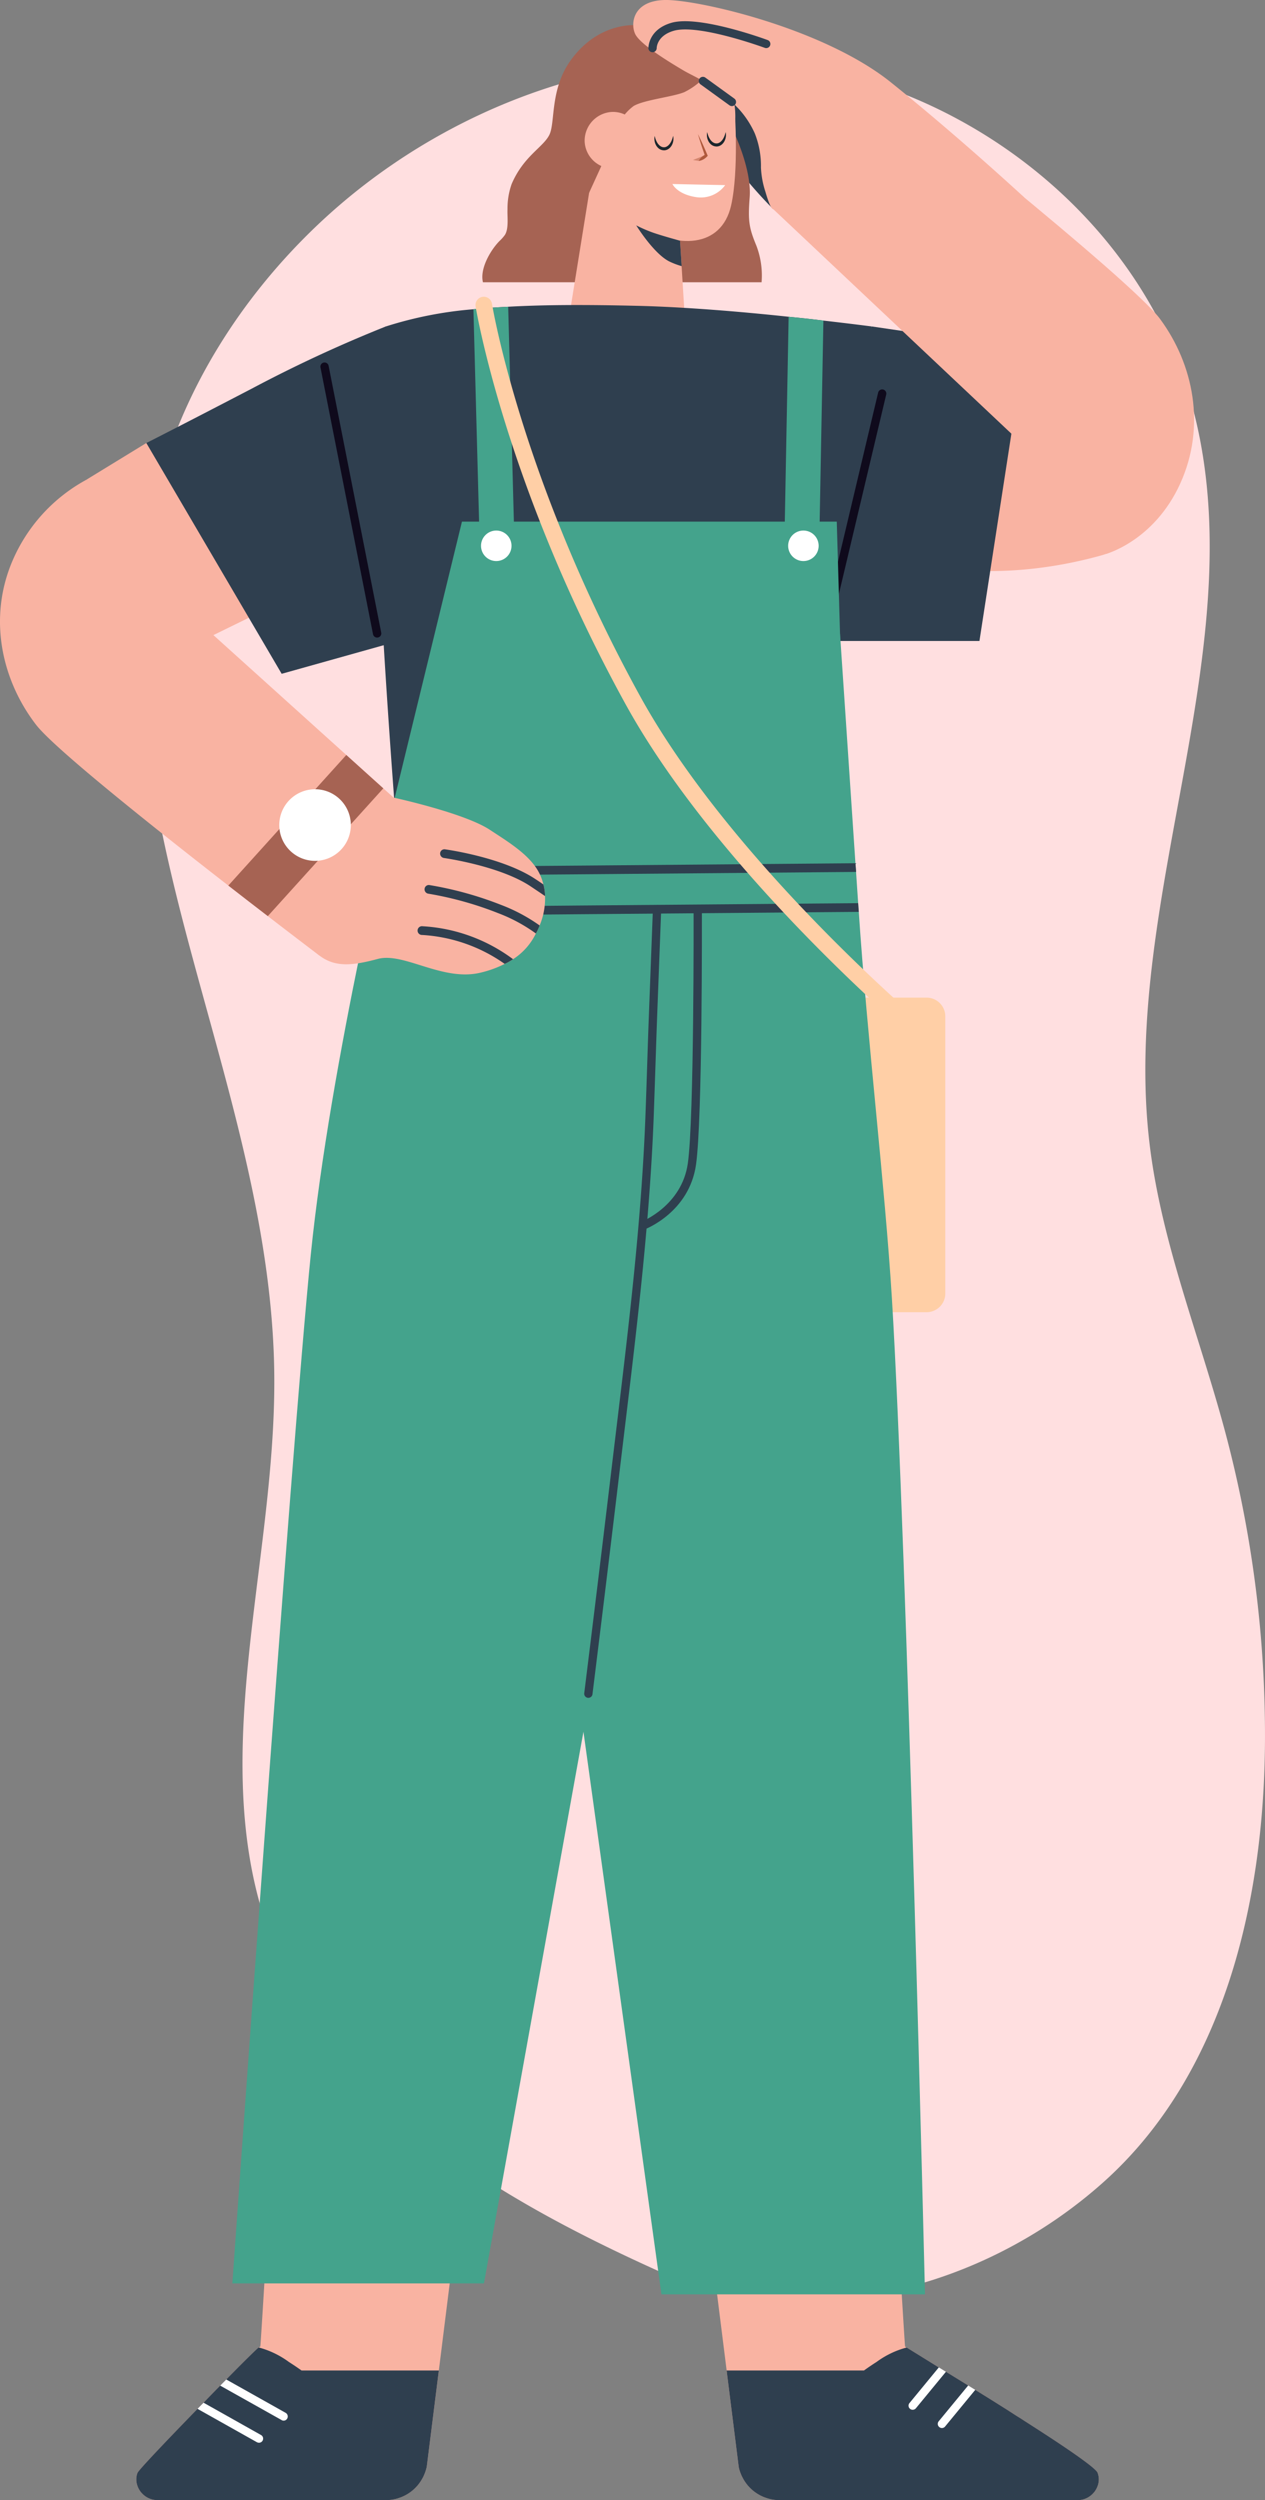 <svg xmlns="http://www.w3.org/2000/svg" xmlns:xlink="http://www.w3.org/1999/xlink" width="202.131" height="399.277" viewBox="0 0 202.131 399.277">
  <rect x="0" y="0" width="202.131" height="399.277" fill="#808080" stroke="none"/>
  <defs>
    <clipPath id="clip-path">
      <rect id="Rectángulo_40959" data-name="Rectángulo 40959" width="190.801" height="399.277" fill="none"/>
    </clipPath>
    <clipPath id="clip-path-2">
      <rect id="Rectángulo_38703" data-name="Rectángulo 38703" width="2.055" height="0.962" fill="none"/>
    </clipPath>
  </defs>
  <g id="Grupo_161797" data-name="Grupo 161797" transform="translate(22.284 9.52)">
    <g id="Grupo_157493" data-name="Grupo 157493" transform="translate(0 0)">
      <path id="Trazado_114544" data-name="Trazado 114544" d="M140.706,397.4c-24.96-11.323-50.845-26.6-60.9-52.153-11.156-28.357.521-60.114.241-90.6-.223-24.147-8.027-47.467-14.167-70.817s-10.65-48.16-4.315-71.458c4.241-15.6,13.249-29.708,24.879-40.905,20.479-19.718,49.985-30.388,78.02-25.878s53.5,25.057,61.7,52.314c11.612,38.617-11.071,79.839-6.25,119.882,1.886,15.668,7.923,30.485,12.017,45.725a187.793,187.793,0,0,1,6.415,49.748c-.153,25.7-6.65,53.128-25.775,70.245C193.282,400.771,164.574,408.226,140.706,397.4Z" transform="translate(-58.504 -44.565)" fill="#ffdfe0"/>
      <g id="Grupo_165659" data-name="Grupo 165659" transform="translate(-22.284 -9.52)">
        <g id="Grupo_165659-2" data-name="Grupo 165659" clip-path="url(#clip-path)">
          <path id="Trazado_150964" data-name="Trazado 150964" d="M187.309,260.24H162.646V210.005h24.663A2.992,2.992,0,0,1,190.3,213v44.25a2.992,2.992,0,0,1-2.992,2.992" transform="translate(-39.253 -50.683)" fill="#ffcfa6"/>
          <path id="Trazado_150965" data-name="Trazado 150965" d="M211.158,506.728a3.21,3.21,0,0,1-.252.583,3.708,3.708,0,0,1-.358.53c-.08.08-.146.159-.225.239a3.358,3.358,0,0,1-2.386.994H160.315c-.2,0-.4-.013-.583-.027a3.827,3.827,0,0,1-.571-.08,3.43,3.43,0,0,1-.557-.119c-.185-.053-.358-.106-.53-.172a3.7,3.7,0,0,1-.53-.212,4.623,4.623,0,0,1-.451-.225,6.416,6.416,0,0,1-1.671-1.312,3.513,3.513,0,0,1-.278-.318,6.555,6.555,0,0,1-.769-1.193,2.941,2.941,0,0,1-.212-.464.5.5,0,0,1-.053-.12,5.662,5.662,0,0,1-.318-1.047l-1.936-15.419-3.739-29.8,30.453-3.619s1.724,29.378,1.8,29.591c0,.013.093.053.239.159h.013c.676.424,2.572,1.591,5.131,3.182.265.146.53.318.809.49.106.066.225.133.332.2,1.1.677,2.306,1.419,3.553,2.188.371.238.743.464,1.127.7,1.75,1.087,3.58,2.227,5.4,3.381a.013.013,0,0,1,.013.013c.477.292.915.6,1.392.888.411.252.8.5,1.18.756,6.072,3.871,11.3,7.4,11.574,8.22.013.027.013.066.027.093s0,.014.014.027a3.183,3.183,0,0,1-.014,1.9" transform="translate(-35.747 -109.797)" fill="#f9b3a2"/>
          <path id="Trazado_150966" data-name="Trazado 150966" d="M212.347,516.192a3.208,3.208,0,0,1-.252.583,3.337,3.337,0,0,1-.358.53c-.08.08-.146.159-.225.239a3.357,3.357,0,0,1-2.386.994H161.5c-.2,0-.4-.013-.583-.027a3.822,3.822,0,0,1-.57-.08,3.426,3.426,0,0,1-.557-.119c-.185-.053-.358-.106-.53-.172a3.707,3.707,0,0,1-.53-.212,4.616,4.616,0,0,1-.451-.225,6.415,6.415,0,0,1-1.671-1.312,3.509,3.509,0,0,1-.278-.318,6.555,6.555,0,0,1-.768-1.193,2.941,2.941,0,0,1-.212-.464.5.5,0,0,1-.053-.12,5.663,5.663,0,0,1-.318-1.047l-1.936-15.419h21.942c.662-.477,1.325-.928,2.015-1.366a14.291,14.291,0,0,1,4.8-2.306h.013c.676.424,2.572,1.591,5.131,3.182.265.146.53.318.809.49.106.066.225.133.332.2,1.1.677,2.306,1.419,3.553,2.188.371.238.743.464,1.127.7,1.75,1.087,3.58,2.227,5.4,3.381a.013.013,0,0,1,.013.013c.477.292.915.6,1.392.888.411.252.8.5,1.18.756,6.072,3.871,11.3,7.4,11.574,8.22.013.027.013.066.027.093s0,.014.014.027a3.085,3.085,0,0,1-.014,1.9" transform="translate(-36.936 -119.261)" fill="#2f3f4f"/>
          <path id="Trazado_150967" data-name="Trazado 150967" d="M80.777,458.563l-3.725,29.8-1.936,15.418c-.053.2-.106.385-.159.571-.053.159-.106.318-.173.477s-.132.318-.2.463-.132.252-.2.372a6.52,6.52,0,0,1-.637.941,3.314,3.314,0,0,1-.278.319,6.418,6.418,0,0,1-1.671,1.312,4.8,4.8,0,0,1-.451.225,3.668,3.668,0,0,1-.53.212c-.172.066-.344.119-.53.172a3.5,3.5,0,0,1-.557.119,4.013,4.013,0,0,1-.57.08c-.186.013-.385.027-.583.027H32.1a3.355,3.355,0,0,1-2.387-.995c-.08-.08-.146-.159-.225-.238a3.715,3.715,0,0,1-.358-.531,3.287,3.287,0,0,1-.252-.583,3.189,3.189,0,0,1-.013-1.9c.013-.014.013-.014.013-.027s.014-.067.04-.093c.133-.41,4.839-5.356,9.585-10.221.319-.332.637-.663.968-.981.9-.942,1.8-1.856,2.652-2.731.332-.344.663-.662.968-.981,2.784-2.824,4.945-4.959,5.183-5.1h.014a1.875,1.875,0,0,0,.238-.159c.08-.212,1.817-29.591,1.817-29.591Z" transform="translate(-6.932 -109.797)" fill="#f9b3a2"/>
          <path id="Trazado_150968" data-name="Trazado 150968" d="M77.049,497.83l-1.935,15.419c-.053.2-.106.384-.159.57-.053.159-.106.318-.172.477s-.133.318-.2.463-.133.253-.2.372a6.591,6.591,0,0,1-.637.942,3.526,3.526,0,0,1-.278.318A6.415,6.415,0,0,1,71.8,517.7a4.7,4.7,0,0,1-.451.225,3.736,3.736,0,0,1-.53.212c-.173.066-.345.119-.53.172a3.433,3.433,0,0,1-.557.119,3.938,3.938,0,0,1-.571.08c-.185.013-.384.026-.583.026H32.093a3.354,3.354,0,0,1-2.386-.995c-.08-.08-.146-.158-.225-.238a3.758,3.758,0,0,1-.358-.53,3.21,3.21,0,0,1-.252-.583,3.084,3.084,0,0,1-.014-1.9c.014-.014.014-.014.014-.027s.013-.066.039-.093c.133-.411,4.839-5.356,9.586-10.222.318-.332.636-.662.967-.981.9-.942,1.8-1.856,2.652-2.73.332-.345.663-.663.968-.982,2.784-2.824,4.945-4.958,5.184-5.1h.013a14.314,14.314,0,0,1,4.8,2.307c.69.438,1.353.888,2.029,1.366Z" transform="translate(-6.93 -119.261)" fill="#2f3f4f"/>
          <path id="Trazado_150969" data-name="Trazado 150969" d="M18.2,99.115l9.57-5.858,11.543,2.929L50.8,117.909l-16.59,8.121Z" transform="translate(-4.393 -22.507)" fill="#f9b3a2"/>
          <path id="Trazado_150970" data-name="Trazado 150970" d="M159.517,36.858a71.38,71.38,0,0,1-6.835-7.987c-3.2-4.419-4.53-12.594-3.094-13.147s11.269-3.315,14.584.884,7.291,11.49,7.734,13.7-12.389,6.551-12.389,6.551" transform="translate(-35.963 -3.456)" fill="#2f3f4f"/>
          <path id="Trazado_150971" data-name="Trazado 150971" d="M126.558,5.319s-6.119-.837-10.759,5.461c-3.459,4.695-2.513,10.054-3.507,12.042s-4.116,3.386-6.021,7.841a11.723,11.723,0,0,0-.662,4.01c-.058,1.179.24,3.108-.422,4.129a6.48,6.48,0,0,1-.858.962c-1.421,1.444-3.178,4.42-2.643,6.59h44.523a13.4,13.4,0,0,0-.828-5.835c-1.16-2.81-1.372-3.915-1.077-7.7.373-4.778-2.836-11.1-2.836-11.1Z" transform="translate(-24.517 -1.275)" fill="#a66353"/>
          <path id="Trazado_150972" data-name="Trazado 150972" d="M211.413,73.454l14.594,2.616A11.89,11.89,0,0,1,235.615,89.7c-1.1,6.862-4.129,14.569-12.01,16.752-15.081,4.176-25.882,1.809-25.882,1.809Z" transform="translate(-47.719 -17.728)" fill="#f9b3a2"/>
          <path id="Trazado_150973" data-name="Trazado 150973" d="M145.878,24.16a13.291,13.291,0,0,1-14.317,9.313A13.07,13.07,0,0,1,129.3,33a13.328,13.328,0,0,1-4.552-2.435c-.168-.135-.324-.266-.476-.41a5.887,5.887,0,0,1-.433-.412c-2.572-2.648-4.848-8.432-3.361-13.314a13.279,13.279,0,0,1,25.194-.637l0,.013a13.22,13.22,0,0,1,.777,4.971.357.357,0,0,1,0,.1,13.471,13.471,0,0,1-.569,3.29" transform="translate(-28.963 -1.691)" fill="#f9b3a2"/>
          <path id="Trazado_150974" data-name="Trazado 150974" d="M147.376,23.1s.69,9.743-.579,15.3c-1.572,6.879-8.748,6.937-14.659,3.129s-7.927-10.637-7.927-10.637,11.578-5.361,13.057-5.346S147.376,23.1,147.376,23.1" transform="translate(-29.977 -5.575)" fill="#f9b3a2"/>
          <path id="Trazado_150975" data-name="Trazado 150975" d="M120.005,57.908l9.835,1.988,8.476-2.278-.442-7.185-.256-4.046v-.012l-.267-4.418-5.244-1.581-8.068-7.51Z" transform="translate(-28.962 -7.932)" fill="#f9b3a2"/>
          <path id="Trazado_150976" data-name="Trazado 150976" d="M134,47.439c.162.268,2.837,4.522,5.267,5.755a11.87,11.87,0,0,0,1.988.756l-.256-4.046v-.012s-2.93-.8-4.383-1.313A22.209,22.209,0,0,1,134,47.439" transform="translate(-32.339 -11.449)" fill="#2f3f4f"/>
          <path id="Trazado_150977" data-name="Trazado 150977" d="M150.054,38.914l-8.429-.176s.728,1.631,3.794,2.094a4.823,4.823,0,0,0,4.635-1.918" transform="translate(-34.18 -9.349)" fill="#fff"/>
          <path id="Trazado_150978" data-name="Trazado 150978" d="M142.861,11.617a11.364,11.364,0,0,1-4.947,4.743c-1.787.757-6.44,1.226-8.114,2.223a7.937,7.937,0,0,0-2.974,4.514,11.174,11.174,0,0,0-.533,2.957c-.017,1.053-1.646,2.107-1.646,2.107l-1.954,4.277s-4.355-6.381-4.355-13.264A12.325,12.325,0,0,1,129.433,6.966a16.773,16.773,0,0,1,9.155,1.3,16.175,16.175,0,0,1,4.273,3.346" transform="translate(-28.56 -1.649)" fill="#a66353"/>
          <path id="Trazado_150979" data-name="Trazado 150979" d="M123.137,28.256a4.518,4.518,0,1,0,4.514-4.7,4.609,4.609,0,0,0-4.514,4.7" transform="translate(-29.718 -5.685)" fill="#f9b3a2"/>
          <path id="Trazado_150980" data-name="Trazado 150980" d="M158.329,67.626l-7.656,58.817L83.336,159.325s-7.713-89.944-2.6-91.7a62.467,62.467,0,0,1,13.977-2.743c1.782-.181,3.648-.306,5.555-.4,6.236-.348,13.085-.32,20.269-.153,7.838.167,17.137.96,24.543,1.754,2.019.195,3.9.4,5.555.612,4.649.53,7.7.933,7.7.933" transform="translate(-19.062 -15.496)" fill="#2f3f4f"/>
          <path id="Trazado_150981" data-name="Trazado 150981" d="M69.1,68.714a216.7,216.7,0,0,0-21.4,9.919c-13.05,6.787-16.879,8.7-16.879,8.7l21.625,36.858,30.928-8.668S79.717,88.2,79.195,85.593,69.1,68.714,69.1,68.714" transform="translate(-7.438 -16.584)" fill="#2f3f4f"/>
          <path id="Trazado_150982" data-name="Trazado 150982" d="M76.541,120.246a.665.665,0,0,1-.65-.535L67.5,77.13a.663.663,0,1,1,1.3-.256l8.4,42.58a.664.664,0,0,1-.522.779.686.686,0,0,1-.129.012" transform="translate(-16.286 -18.424)" fill="#0f0a1c"/>
          <path id="Trazado_150983" data-name="Trazado 150983" d="M179.391,68.714l24.42,3.6-7.192,46.636H166.223Z" transform="translate(-40.117 -16.584)" fill="#2f3f4f"/>
          <path id="Trazado_150984" data-name="Trazado 150984" d="M173.213,122.855a.676.676,0,0,1-.154-.018.663.663,0,0,1-.492-.8l9.392-39.554a.662.662,0,1,1,1.289.307l-9.391,39.555a.663.663,0,0,1-.644.509" transform="translate(-41.643 -19.784)" fill="#0f0a1c"/>
          <path id="Trazado_150985" data-name="Trazado 150985" d="M202.186,74.643,162.859,37.584l17.4-20.25S220.015,48.8,224.692,55.153c5.3,7.193,7.367,17.112,3.19,26.276s-11.865,11.218-11.865,11.218Z" transform="translate(-39.305 -4.183)" fill="#f9b3a2"/>
          <path id="Trazado_150986" data-name="Trazado 150986" d="M155.742,33.4c-.475,0-1.171-2.513-1.257-2.79a14.385,14.385,0,0,1-.708-3.864,14.033,14.033,0,0,0-.984-5.443,14.825,14.825,0,0,0-2.5-3.842,23.623,23.623,0,0,0-6.255-4.8c-.907-.505-1.855-.941-2.748-1.471-2.1-1.248-6.82-4.092-7.609-5.764S133.329.112,138.411,0s25.247,4.428,36.127,13.149,21.325,18.391,21.325,18.391L155.742,33.4" transform="translate(-32.187 0)" fill="#f9b3a2"/>
          <path id="Trazado_150987" data-name="Trazado 150987" d="M152.468,20.847a.663.663,0,0,1-.388-.125l-4.631-3.351a.663.663,0,1,1,.777-1.075l4.631,3.351a.663.663,0,0,1-.389,1.2" transform="translate(-35.519 -3.902)" fill="#2f3f4f"/>
          <path id="Trazado_150988" data-name="Trazado 150988" d="M137.229,9.419a.66.66,0,0,1-.663-.647c0-.121-.01-2.966,3.651-4.044,4.374-1.291,14.96,2.582,15.409,2.748a.663.663,0,0,1-.459,1.244C155.061,8.68,144.546,4.831,140.592,6c-2.661.785-2.7,2.677-2.7,2.757a.666.666,0,0,1-.659.664Z" transform="translate(-32.959 -1.077)" fill="#2f3f4f"/>
          <path id="Trazado_150989" data-name="Trazado 150989" d="M82.885,154.676l10.933-44.868h59.891l1.567,53.916-72.39-1.566Z" transform="translate(-20.004 -26.501)" fill="#44a38c"/>
          <path id="Trazado_150990" data-name="Trazado 150990" d="M175.664,398.6H133.553l-18.1-130.511,5.179-89.889.083-1.392.292-4.984.083-1.392,1.086-18.932,39.911-18.1s1.072,15.814,2.464,36.655c.028.46.07.919.1,1.392.111,1.643.222,3.3.334,4.984.027.46.055.919.1,1.392,1.35,20.227,4.18,43.657,5.293,61.727,2.437,40.023,5.287,159.049,5.287,159.049" transform="translate(-27.864 -32.194)" fill="#44a38c"/>
          <path id="Trazado_150991" data-name="Trazado 150991" d="M74.692,168.037S64.6,209.278,61.467,240.253s-12.529,164.27-12.529,164.27h40.2s19.315-107.193,25.232-139.56,8-67.866,8-76.219-2.519-23.575-2.519-23.575Z" transform="translate(-11.811 -39.862)" fill="#44a38c"/>
          <path id="Trazado_150992" data-name="Trazado 150992" d="M164.833,191.508l-44.451.376-5.958.055-.014-1.392,6.056-.056,44.27-.376c.027.46.055.919.1,1.392" transform="translate(-27.612 -45.883)" fill="#2f3f4f"/>
          <path id="Trazado_150993" data-name="Trazado 150993" d="M163.267,183.1l-43.643.376-9.9.083-.014-1.391,10-.083,43.461-.376c.028.46.07.919.1,1.392" transform="translate(-26.478 -43.854)" fill="#2f3f4f"/>
          <path id="Trazado_150994" data-name="Trazado 150994" d="M67.969,156.329,51.013,176.958s-3.341-2.532-8.22-6.284c-1.9-1.458-4.044-3.116-6.311-4.879-12.1-9.413-27.828-21.928-30.718-25.68C.316,133.049-1.965,123.172,2,113.918a26.708,26.708,0,0,1,11.813-12.939L27.838,120.15l27.5,24.791,5.913,5.33Z" transform="translate(0 -24.37)" fill="#f9b3a2"/>
          <path id="Trazado_150995" data-name="Trazado 150995" d="M101.422,183.625a11.1,11.1,0,0,1-.863,4.692,8.886,8.886,0,0,1-.6,1.281,10.163,10.163,0,0,1-3.646,4.107,8.935,8.935,0,0,1-1.338.752,17.377,17.377,0,0,1-3.843,1.392c-6.083,1.476-12.264-3.313-16.441-2.186s-6.876,1.322-9.34-.557-5.972-13.629-5.972-13.629l17.832-11.582s11.318,2.45,15.4,5.151c2.617,1.727,5.958,3.717,7.573,6.348a8.016,8.016,0,0,1,.974,2.381,7.517,7.517,0,0,1,.266,1.851" transform="translate(-14.331 -40.52)" fill="#f9b3a2"/>
          <path id="Trazado_150996" data-name="Trazado 150996" d="M109.462,186.252c-.683-.473-1.476-1-2.353-1.587-4.942-3.257-13.713-4.482-13.809-4.5a.71.71,0,0,1-.6-.779.686.686,0,0,1,.794-.6c.363.055,9.174,1.281,14.38,4.719.473.306.905.6,1.322.891a7.518,7.518,0,0,1,.266,1.851" transform="translate(-22.371 -43.147)" fill="#2f3f4f"/>
          <path id="Trazado_150997" data-name="Trazado 150997" d="M107.809,192.757a8.882,8.882,0,0,1-.6,1.281,25.911,25.911,0,0,0-6.056-3.257,54.977,54.977,0,0,0-11.165-3.105.7.7,0,0,1-.557-.807.675.675,0,0,1,.808-.557,56.335,56.335,0,0,1,11.443,3.174,27.342,27.342,0,0,1,6.125,3.271" transform="translate(-21.581 -44.961)" fill="#2f3f4f"/>
          <path id="Trazado_150998" data-name="Trazado 150998" d="M103.229,200.239a8.89,8.89,0,0,1-1.337.752,25.417,25.417,0,0,0-13.2-4.622.7.7,0,1,1,.083-1.392,26.669,26.669,0,0,1,14.45,5.262" transform="translate(-21.248 -47.056)" fill="#2f3f4f"/>
          <path id="Trazado_150999" data-name="Trazado 150999" d="M123.71,317.127a.6.6,0,0,1-.082-.005.662.662,0,0,1-.577-.739q2.282-18.4,4.478-36.806l.684-5.687c1.974-16.375,4.015-33.307,4.627-50q.14-3.849.262-7.7c.1-3.075.2-6.15.32-9.223l.6-15.806a.679.679,0,0,1,.688-.637.662.662,0,0,1,.637.687l-.6,15.808c-.117,3.071-.218,6.144-.319,9.215q-.127,3.852-.263,7.706c-.614,16.745-2.658,33.706-4.635,50.108l-.683,5.685q-2.2,18.41-4.48,36.812a.662.662,0,0,1-.657.581" transform="translate(-29.696 -45.981)" fill="#2f3f4f"/>
          <path id="Trazado_151000" data-name="Trazado 151000" d="M135.509,242.612l-.464-1.242c.064-.024,6.478-2.515,7.452-9.331,1.026-7.178.923-40.1.922-40.428l1.326-.005c0,1.358.1,33.348-.935,40.619-1.088,7.613-8.007,10.278-8.3,10.388" transform="translate(-32.592 -46.242)" fill="#2f3f4f"/>
          <path id="Trazado_151001" data-name="Trazado 151001" d="M106.311,103.978l-5.555.139L99.712,64.971c1.782-.181,3.648-.306,5.555-.4Z" transform="translate(-24.065 -15.583)" fill="#44a38c"/>
          <path id="Trazado_151002" data-name="Trazado 151002" d="M171.39,67.289l-.822,44.145L165,111.323l.835-44.645c2.019.195,3.9.4,5.555.611" transform="translate(-39.821 -16.092)" fill="#44a38c"/>
          <path id="Trazado_151003" data-name="Trazado 151003" d="M106.184,114.119a2.436,2.436,0,1,0-2.436,2.436,2.436,2.436,0,0,0,2.436-2.436" transform="translate(-24.451 -26.954)" fill="#fff"/>
          <path id="Trazado_151004" data-name="Trazado 151004" d="M170.873,114.119a2.436,2.436,0,1,0-2.436,2.436,2.436,2.436,0,0,0,2.436-2.436" transform="translate(-40.063 -26.954)" fill="#fff"/>
          <path id="Trazado_151005" data-name="Trazado 151005" d="M197.331,499.041l-4.8,5.833a.658.658,0,0,1-.517.238.6.6,0,0,1-.411-.146.644.644,0,0,1-.093-.928l4.68-5.688c.266.146.53.319.809.491.106.066.225.133.332.2" transform="translate(-46.182 -120.273)" fill="#fff"/>
          <path id="Trazado_151006" data-name="Trazado 151006" d="M203.5,502.847l-4.812,5.846a.653.653,0,0,1-.941.093.653.653,0,0,1-.08-.928l4.707-5.714c.371.238.742.464,1.127.7" transform="translate(-47.666 -121.188)" fill="#fff"/>
          <path id="Trazado_151007" data-name="Trazado 151007" d="M57.091,507.117a.648.648,0,0,1-.583.344.587.587,0,0,1-.318-.093l-9.811-5.5c.332-.344.663-.663.968-.981l9.492,5.33a.67.67,0,0,1,.252.9" transform="translate(-11.193 -120.885)" fill="#fff"/>
          <path id="Trazado_151008" data-name="Trazado 151008" d="M52,511.837a.655.655,0,0,1-.57.332.756.756,0,0,1-.332-.08l-9.492-5.33c.318-.332.636-.663.967-.981l9.174,5.157a.655.655,0,0,1,.252.9" transform="translate(-10.042 -122.065)" fill="#fff"/>
          <path id="Trazado_151009" data-name="Trazado 151009" d="M170.521,180.688a1.323,1.323,0,0,1-.854-.312c-.307-.259-30.849-26.165-45.53-52.827-19.284-35.025-23.929-63.274-23.974-63.555a1.326,1.326,0,0,1,2.619-.417c.044.278,4.632,28.1,23.677,62.693,14.441,26.226,44.614,51.823,44.917,52.078a1.326,1.326,0,0,1-.855,2.34" transform="translate(-24.169 -15.074)" fill="#ffcfa6"/>
          <path id="Trazado_151010" data-name="Trazado 151010" d="M72.853,164.256,54.4,184.659c-1.9-1.458-4.044-3.116-6.311-4.879L66.94,158.926Z" transform="translate(-11.606 -38.355)" fill="#a66353"/>
          <path id="Trazado_151011" data-name="Trazado 151011" d="M70.253,171.856a5.717,5.717,0,1,0-5.717,5.717,5.717,5.717,0,0,0,5.717-5.717" transform="translate(-14.195 -40.096)" fill="#fff"/>
          <path id="Trazado_151096" data-name="Trazado 151096" d="M108.588,77.527a1.493,1.493,0,0,0,.389-.086c.062-.019.116-.047.175-.07a1.8,1.8,0,0,0,.165-.083,2.464,2.464,0,0,0,.58-.447l.121-.126-.049-.115c-.479-1.13-.971-2.255-1.52-3.358.337,1.185.731,2.348,1.138,3.506l.072-.24a2.46,2.46,0,0,0-.61.405,1.761,1.761,0,0,0-.132.13c-.041.048-.085.091-.123.143a1.494,1.494,0,0,0-.206.34" transform="translate(3.072 -51.832)" fill="#af593c"/>
          <g id="Grupo_165664" data-name="Grupo 165664" transform="translate(110.716 24.743)" opacity="0.5">
            <g id="Grupo_161778" data-name="Grupo 161778" transform="translate(0 0)">
              <g id="Grupo_161777" data-name="Grupo 161777" clip-path="url(#clip-path-2)">
                <path id="Trazado_142708" data-name="Trazado 142708" d="M111.966,88.532l-2.055.811,1,.151Z" transform="translate(-109.911 -88.532)" fill="#af593c"/>
              </g>
            </g>
          </g>
          <path id="Trazado_151097" data-name="Trazado 151097" d="M98.115,71.813l-.06.237c-.022.073-.045.16-.081.258a3.314,3.314,0,0,1-.129.319,2.684,2.684,0,0,1-.194.343,1.962,1.962,0,0,1-.27.323,1.252,1.252,0,0,1-.346.24.8.8,0,0,1-.193.068c-.034,0-.066.015-.1.017l-.05,0h-.033l-.131-.007c-.042,0-.06-.013-.091-.017a.815.815,0,0,1-.189-.067,1.278,1.278,0,0,1-.346-.24,1.987,1.987,0,0,1-.27-.323,3.162,3.162,0,0,1-.194-.343,3.369,3.369,0,0,1-.129-.318c-.036-.1-.058-.186-.081-.26l-.06-.235-.011.063a1.823,1.823,0,0,0-.027.181,1.983,1.983,0,0,0-.007.285,1.9,1.9,0,0,0,.046.373,1.87,1.87,0,0,0,.14.431,1.721,1.721,0,0,0,.275.442,1.446,1.446,0,0,0,.45.37,1.261,1.261,0,0,0,.3.114c.054.012.12.028.165.032l.13.011h.037l.02,0,.04,0,.08-.007a1.53,1.53,0,0,0,.157-.032,1.277,1.277,0,0,0,.291-.113,1.46,1.46,0,0,0,.449-.37,1.728,1.728,0,0,0,.275-.442,1.883,1.883,0,0,0,.14-.431,1.921,1.921,0,0,0,.046-.373,2.011,2.011,0,0,0-.007-.287c-.005-.078-.021-.138-.027-.179l-.011-.063" transform="translate(17.832 -50.713)" fill="#1b262c"/>
          <path id="Trazado_151098" data-name="Trazado 151098" d="M136.635,74.619l-.059.237c-.022.073-.045.16-.081.258a3.24,3.24,0,0,1-.129.318,2.668,2.668,0,0,1-.194.343,1.962,1.962,0,0,1-.27.324,1.253,1.253,0,0,1-.346.24.8.8,0,0,1-.193.068c-.034,0-.066.015-.1.017l-.05,0h-.033l-.131-.007c-.042,0-.06-.013-.091-.017a.814.814,0,0,1-.189-.067,1.278,1.278,0,0,1-.346-.24,1.979,1.979,0,0,1-.27-.323,1.7,1.7,0,0,1-.1-.173,1.755,1.755,0,0,1-.089-.17,3.343,3.343,0,0,1-.129-.318c-.036-.1-.058-.186-.081-.26l-.06-.235-.011.063a1.823,1.823,0,0,0-.027.181,1.985,1.985,0,0,0-.007.285,1.9,1.9,0,0,0,.046.373,1.864,1.864,0,0,0,.14.431,1.721,1.721,0,0,0,.275.442,1.449,1.449,0,0,0,.45.37,1.256,1.256,0,0,0,.3.114,1.656,1.656,0,0,0,.165.032l.13.011h.038l.02,0,.04,0,.08-.007a1.475,1.475,0,0,0,.156-.032,1.277,1.277,0,0,0,.291-.113,1.459,1.459,0,0,0,.449-.37,1.74,1.74,0,0,0,.275-.442,1.893,1.893,0,0,0,.14-.431,1.92,1.92,0,0,0,.046-.373,2.012,2.012,0,0,0-.007-.287c-.005-.078-.021-.138-.027-.179l-.011-.063" transform="translate(-29.084 -52.907)" fill="#1b262c"/>
        </g>
      </g>
    </g>
  </g>
</svg>
